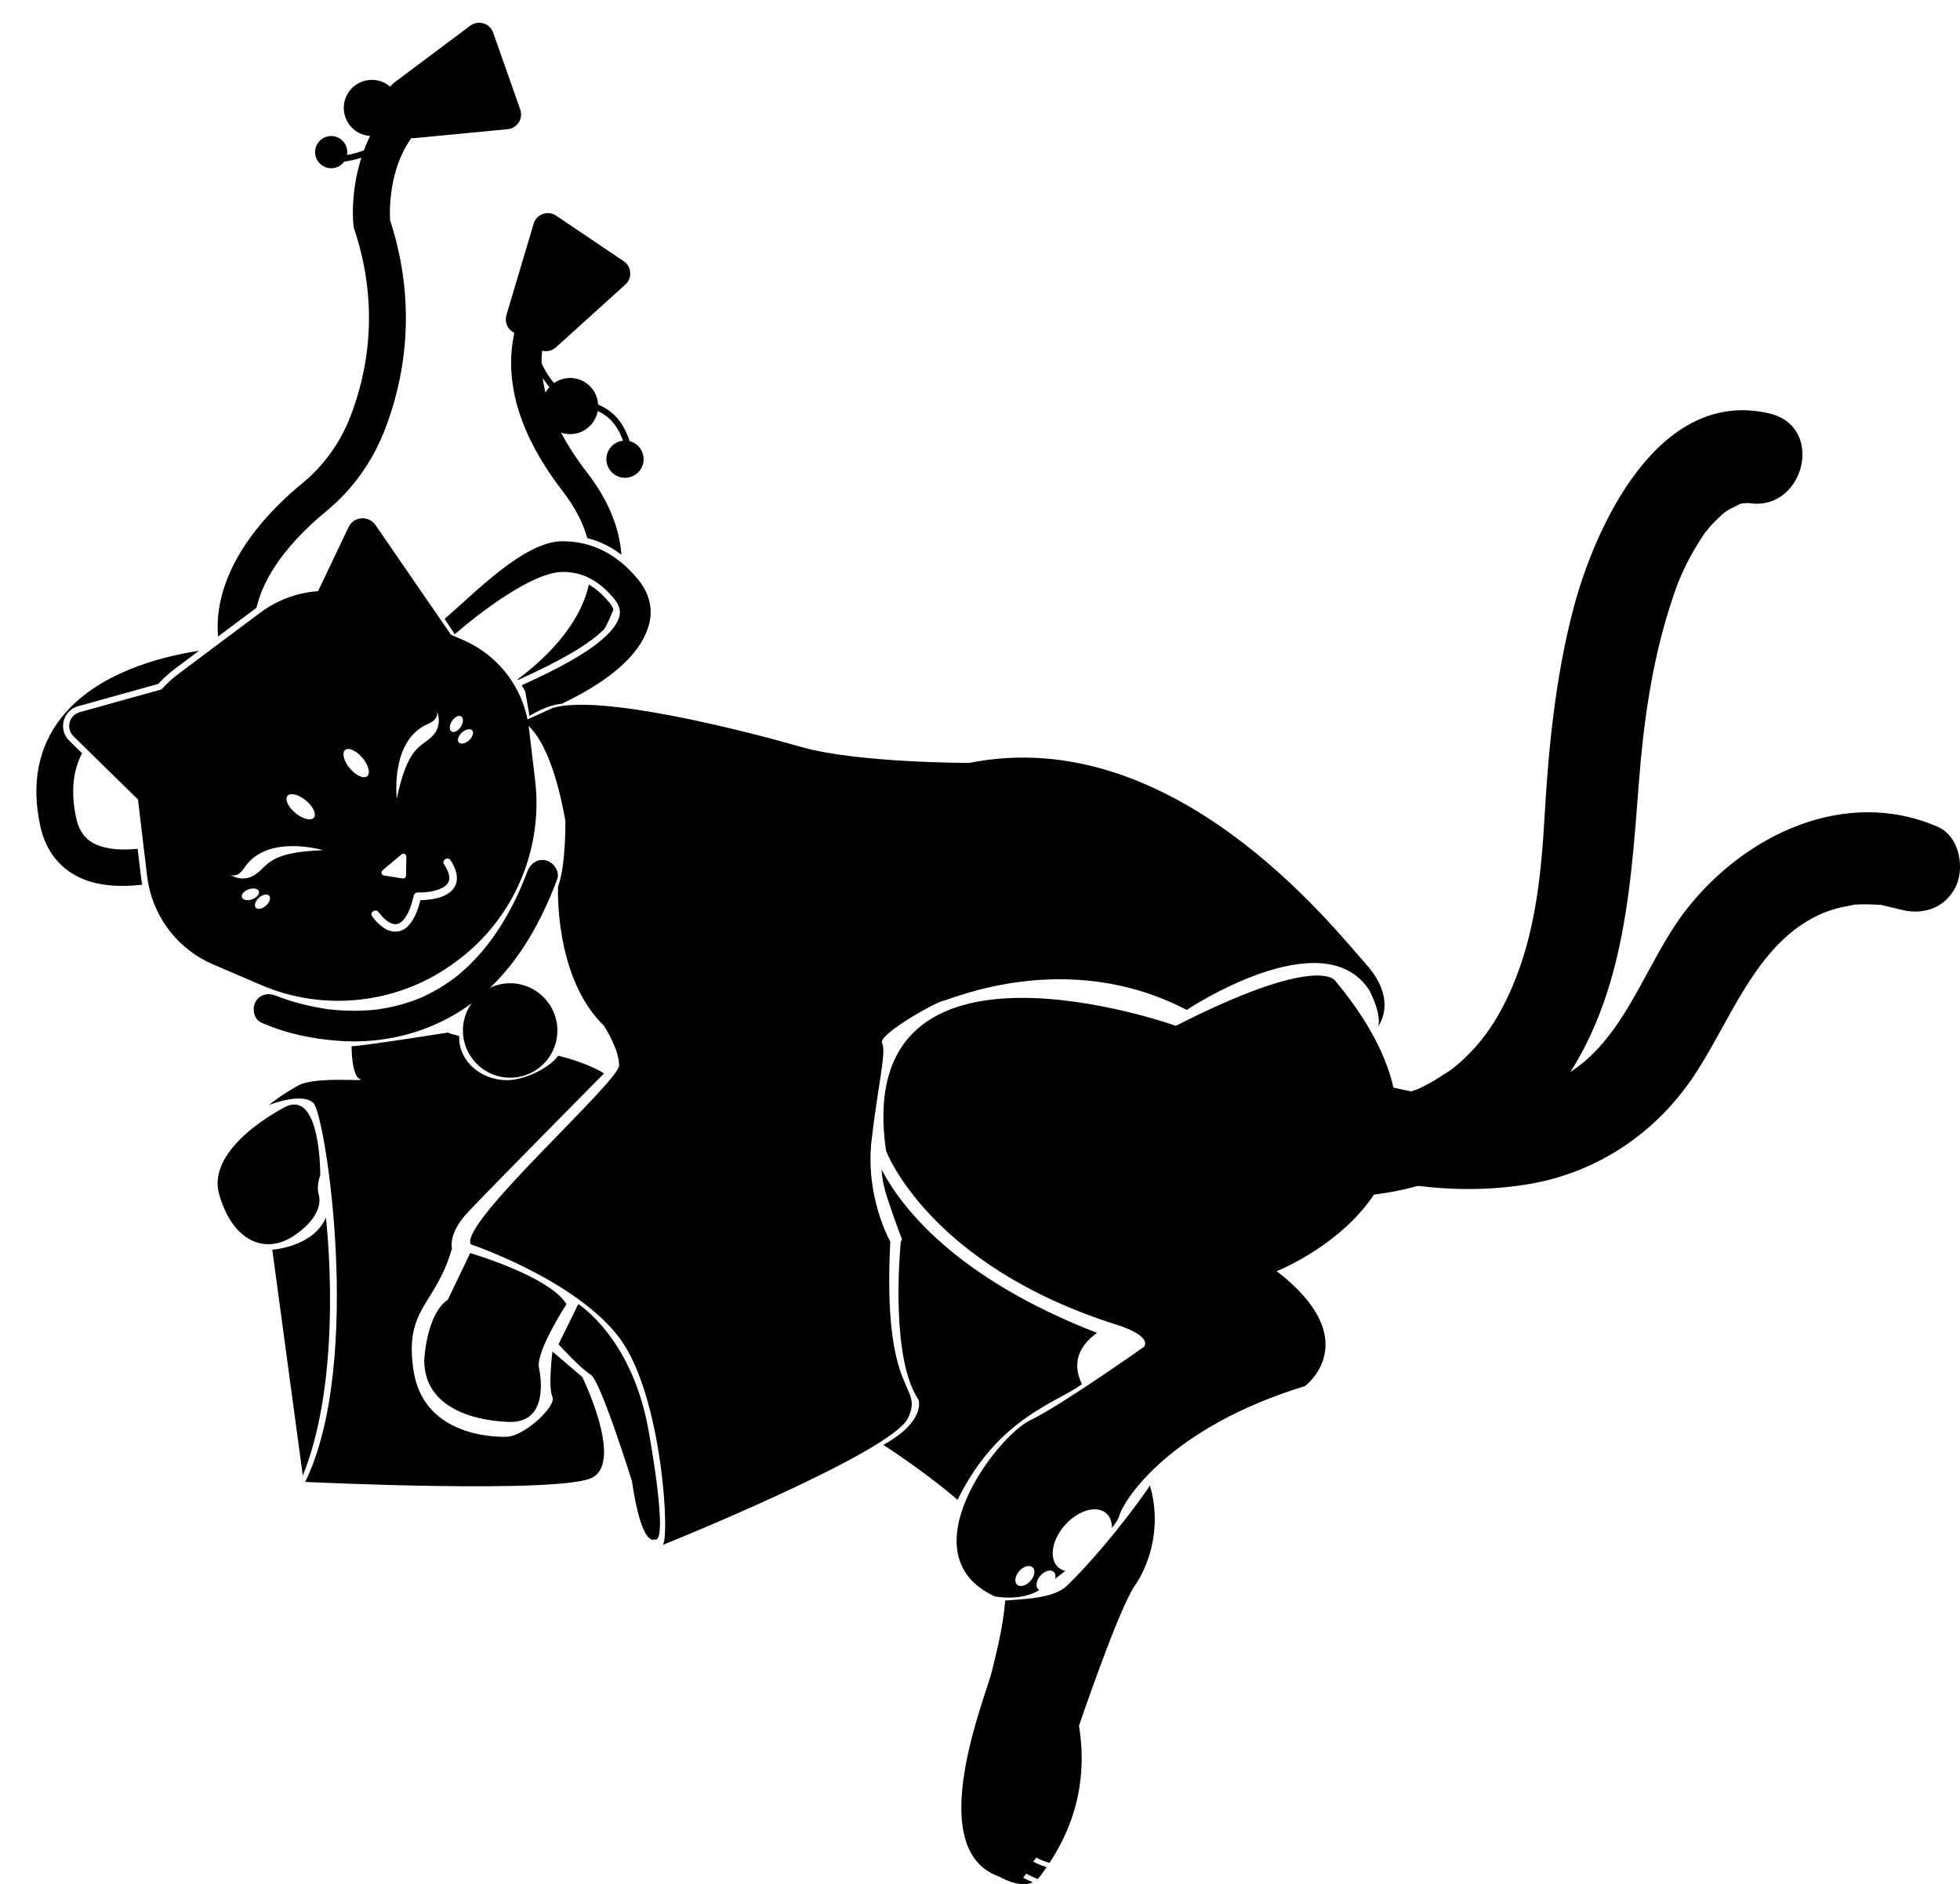 <?xml version="1.0" encoding="UTF-8"?>
<svg id="_圖層_1" data-name="圖層 1" xmlns="http://www.w3.org/2000/svg" viewBox="0 0 319.11 306.76">
  <defs>
    <style>
      .cls-1 {
        <!-- fill: rgb(255, 145, 0); -->
        fill:black;
      }
    </style>
  </defs>
  <path class="cls-1" d="m87.12,126.98l-1.01-8.45c-.66-5.54-3.88-10.44-8.6-13.25-.68-.41-1.39-.77-2.13-1.09l-1.96-.85-.89-1.3-7.61-11.05-2.86-4.16-.94-1.36c-.48-.69-1.24-1.09-2.08-1.09-.07,0-.14,0-.21.01-.91.07-1.69.61-2.08,1.43l-4.96,10.42-.29.03c-3.31.28-6.48,1.5-9.16,3.5l-.84.63-5.86,4.38-1.17.88-5.43,4.06c-.95.71-1.83,1.52-2.62,2.4l-.09.11-13.36,3.72c-.81.23-1.42.85-1.63,1.67-.21.82.03,1.66.63,2.25l1.9,1.87,8.6,8.43.94,7.91.55,4.59c.05.42.12.84.2,1.26,1.11,5.8,5.05,10.74,10.53,13.08l7.83,3.36c10.44,4.48,22.59,3.03,31.69-3.79l.34-.25c9.11-6.81,13.93-18.06,12.57-29.35Zm-40.31,2.59c.47-.57,1.81-.23,2.99.75,1.19.97,1.77,2.23,1.3,2.8-.47.57-1.81.23-2.99-.74-1.19-.98-1.77-2.24-1.3-2.81Zm-7.42,16.53c-.16-.45.32-1.03,1.08-1.31.76-.27,1.5-.14,1.67.31.16.45-.33,1.03-1.09,1.31-.75.27-1.5.13-1.66-.31Zm3.92,1.34c-.6.54-1.34.69-1.66.34s-.09-1.08.51-1.62c.6-.54,1.34-.69,1.66-.34.32.35.09,1.07-.51,1.62Zm-1.76-5.05c-2.06,1.36-3.94.11-4.09.01,1.36.62,2.33-1.14,2.33-1.14,3.72-5.57,12.81-2.84,12.81-2.84-9,.3-8.9,2.54-11.05,3.97Zm28.06-24.5s1.88-.64,1.53-2.08c.12.26.93,2.27-.72,4.01-1.78,1.87-3.97,1.39-5.82,10.19,0,0-1.12-9.43,5.01-12.12Zm-7.33,23.81l3.09-2.6c.32-.27.8-.04.79.38l-.05,3.07c0,.29-.27.51-.55.47l-3.04-.48c-.41-.06-.55-.57-.24-.84Zm-2.5-15.33c-.57.47-1.83-.1-2.82-1.27-.99-1.18-1.33-2.52-.77-2.99.56-.48,1.82.09,2.82,1.27.99,1.18,1.33,2.51.77,2.99Zm14.57,17.1c-.43,2.47-3.68,3.06-5.89,3.08-.37,1.42-.88,2.9-1.84,4.03-1.09,1.27-2.69,1.43-4.07.53-.77-.5-1.45-1.19-1.97-1.95-.45-.67.63-1.29,1.08-.63.02.03.07.1.1.14.16.2.33.39.5.58.45.47.95.89,1.48,1.09.63.23,1.18.16,1.73-.36,1.11-1.06,1.55-2.79,1.91-4.22.07-.26.33-.46.6-.46,1.18.04,2.32-.1,3.43-.49.66-.23,1.36-.63,1.61-1.22.41-.96-.22-2.09-.73-2.89-.43-.68.65-1.31,1.08-.63.63,1,1.18,2.19.98,3.4Zm-.84-24.38c-.4-.25-.37-1.01.07-1.69.44-.68,1.12-1.02,1.52-.76.39.26.36,1.01-.08,1.69s-1.11,1.02-1.51.76Zm2.85,1.44c-.6.54-1.34.7-1.66.34-.32-.35-.09-1.07.51-1.61.6-.54,1.35-.7,1.66-.35.32.36.09,1.08-.51,1.62Z"/>
  <path class="cls-1" d="m105.72,101.43c-1.38,5.77-7.95,10.15-14.27,13.15-1.64.12-3.65,1-5.24,1.97l-.69-3.96-.58-1.03c3.97-1.79,8.54-4.03,11.77-6.4.44-.33.85-.65,1.24-.98.48-.41.92-.82,1.3-1.23.83-.89,1.39-1.79,1.6-2.67.06-.26.11-.58.05-.97-.03-.24-.11-.5-.25-.8-.08-.18-.19-.38-.34-.59-.08-.13-.19-.27-.3-.41-1.23-1.5-2.54-2.61-3.95-3.34-.16-.09-.32-.16-.48-.24-.16-.06-.31-.13-.47-.19-1.13-.44-2.33-.64-3.59-.62-4.81.07-13.21,6.45-17.49,10.14l-1.64-2.51c4.75-4.03,12.83-12.54,19.06-12.63,1.16-.01,2.28.1,3.37.34.19.04.36.08.54.13h.01c.18.04.36.09.54.15,1.91.57,3.69,1.55,5.34,2.92.17.14.33.28.49.43.17.14.33.29.49.45.57.55,1.13,1.15,1.66,1.8,2.26,2.77,2.24,5.39,1.84,7.1Z"/>
  <g>
    <path class="cls-1" d="m99.86,99.23c-.4,1.08-.88,2.12-1.42,3.12-2.23,2.34-6.94,5.14-14.08,8.35l-.08-.11c4.24-3.15,10.08-8.59,11.59-15.42,1.18.67,2.29,1.65,3.36,2.96.36.44.55.8.63,1.1Z"/>
    <path class="cls-1" d="m101.18,90.32c-1.72-1.31-3.58-2.22-5.56-2.71-.71-2.55-2.05-5.11-4.03-7.67-16.47-21.34-3.99-34.72-1.6-36.97l3.11,3.92c-2.1,1.99-11.22,12.29,2.45,30,3.41,4.41,5.29,8.9,5.63,13.43Z"/>
  </g>
  <path class="cls-1" d="m83.42,54l4.12,2.77c.92.62,2.14.53,2.96-.21l11.32-10.24c1.16-1.05,1.03-2.91-.27-3.79l-11.01-7.42c-1.35-.91-3.19-.25-3.66,1.31l-4.43,14.89c-.3,1.01.09,2.1.96,2.69Z"/>
  <path class="cls-1" d="m63.31,16.21l1.65,4.68c.37,1.04,1.4,1.7,2.5,1.6l15.2-1.46c1.56-.15,2.56-1.72,2.04-3.2l-4.41-12.52c-.54-1.53-2.41-2.1-3.72-1.13l-12.43,9.3c-.84.63-1.18,1.74-.83,2.73Z"/>
  <circle class="cls-1" cx="101.76" cy="74.76" r="3.03"/>
  <circle class="cls-1" cx="92.82" cy="66.11" r="4.57"/>
  <circle class="cls-1" cx="60.54" cy="17.57" r="4.57"/>
  <circle class="cls-1" cx="53.92" cy="24.77" r="2.62"/>
  <path class="cls-1" d="m63.51,35.84c4.69,14.42,2.1,26.59-.92,34.29-2.01,5.12-5.25,9.62-9.38,13.02-7.76,6.39-10.56,11.93-11.45,15.8-.01,0-.01.01-.02.01l-6.24,4.67c-.44-4.88.89-14.39,13.9-25.11,3.33-2.75,5.96-6.41,7.6-10.59,2.68-6.83,4.98-17.68.7-30.56l-.11-.33-.04-.34c-.65-7.05,1.78-21.45,15.62-25.45l1.67,5.76c-11.67,3.38-11.46,16.56-11.33,18.83Z"/>
  <path class="cls-1" d="m101.94,73.39c-1.46-5.71-4.25-6.5-7.21-7.34-1.71-.48-3.47-.98-4.83-2.51-3.56-3.99-3.36-6.99-3.35-7.12l1,.08-.5-.04.5.04s-.15,2.74,3.09,6.38c1.17,1.31,2.71,1.75,4.36,2.21,2.96.84,6.31,1.79,7.91,8.05l-.97.25Z"/>
  <path class="cls-1" d="m55.06,26.36c-.5,0-.93-.05-1.28-.15l.26-.96c1.32.36,4.31-.09,7.77-1.93l.47.88c-2.89,1.54-5.48,2.16-7.23,2.16Z"/>
  <path class="cls-1" d="m32.41,105.94l-3.97,2.97c-.96.72-1.86,1.54-2.66,2.43l-13.08,3.64c-1.16.32-2.03,1.22-2.33,2.38-.3,1.17.04,2.37.9,3.22l2.09,2.05c-1.52,2.94-1.84,6.41-.96,10.52.49,2.28,1.59,3.69,3.47,4.44,1.75.7,3.98.86,6.54.6l.55,4.59c.05.42.12.85.19,1.26-1.11.12-2.17.19-3.2.19-2.34,0-4.46-.33-6.3-1.06-3.75-1.5-6.21-4.53-7.11-8.77-1.47-6.88-.31-12.79,3.45-17.56,5.66-7.19,15.91-9.89,22.42-10.9Z"/>
  <path class="cls-1" d="m42.53,166.47c3.96,1.79,8.38,2.69,12.7,2.99,8.83.62,17.5-2.18,24.06-8.18,5.35-4.89,8.88-11.39,11.42-18.1.48-1.26-.53-2.74-1.75-3.08-1.4-.39-2.6.48-3.08,1.75-2.06,5.43-4.91,10.65-8.96,14.76-1.76,1.78-3.13,2.89-5.23,4.17-.91.55-1.84,1.05-2.8,1.49-.21.1-.42.19-.63.28.43-.18-.21.08-.34.13-.48.19-.97.36-1.46.52-.92.3-1.85.55-2.79.75-.44.1-.88.18-1.33.25-.2.03-.41.06-.61.1-.37.06.43-.05.06,0-.13.02-.27.03-.4.05-1.72.2-3.45.25-5.18.18-.8-.03-1.59-.09-2.38-.18-.2-.02-.39-.05-.59-.07-.52-.06.16.03,0,0-.37-.06-.74-.11-1.11-.18-1.27-.22-2.53-.5-3.77-.85-.95-.26-1.88-.56-2.8-.9-.27-.1-.53-.22-.8-.31-.3-.11.76.33.29.12-1.23-.56-2.69-.35-3.42.9-.63,1.07-.34,2.86.9,3.42h0Z"/>
  <path class="cls-1" d="m90.75,167.77c0,1.58-.48,3.05-1.3,4.28-1.38,2.05-3.73,3.41-6.39,3.41-4.24,0-7.69-3.45-7.69-7.69v-.05c.03-4.22,3.47-7.64,7.69-7.64s7.69,3.45,7.69,7.69Z"/>
  <g>
    <path class="cls-1" d="m94.79,224.15s6.69,13.62,1.71,16.38c-4.98,2.75-46.81.74-46.81.74,9.53-19.5,3.3-59.85,1.34-61.69-1.86-1.76-6.82.17-7.25.33.22-.19,2.1-1.71,4.77-3.18,2.84-1.56,11.51-.57,10.09-1.03-1.42-.47-1.4-5.36-1.4-5.36,2.16-.09,15.67-2.23,15.67-2.23,1.44.55,0,0,1.86.57,0,.1,0,.21,0,.31,0,3.79,3.51,6.87,7.81,6.87,2.81,0,6.93-2.02,8.3-3.98,5.16,1.27,7.46,2.88,7.46,2.88,0,0-18.92,19.13-22.19,22.63-3.27,3.5-2.56,5.88-2.56,5.88-2.71,9.37-7.82,9.63-6.26,19.88,1.56,10.26,12.37,10.88,15.24,10.76,2.86-.13,8.08-5,7.37-6.5-.73-1.5,0-7.37,0-7.37l4.85,4.13Z"/>
    <path class="cls-1" d="m46.66,180.1s-13.26,6.52-10.96,14.41c2.3,7.89,7.64,9.56,11.88,6.85,4.24-2.71,4.74-5.46,4.31-6.86s.25-3.15.25-3.15c0,0,.14-13.65-5.48-11.24Z"/>
    <path class="cls-1" d="m44.33,203.46s6.67-.43,8.73-5.22c0,0,3.03,25.27-3.76,42l-4.97-36.78Z"/>
    <path class="cls-1" d="m85,117.49s4.39,1.25,7.05,16.14c0,0,.11,7.19-1.19,10.71,0,0-.69,14.74,7.48,22.68,0,0,2.46,3.76,2.46,6.43s-26.1,25.73-24.15,29.13c0,0,17.01,5.75,24.15,15.17,7.14,9.41,8.36,33.7,7.02,33.81,0,0,37.5-15.08,40.05-20.75s-4.26-2.89-2.92-28.67c0,0-4.14-7.27-3.04-16.58s2.43-14.34,1.7-15.73,8.82-6.73,9.93-6.88,20.11-8.74,39.67,1.47c0,0,22.14-14.76,29.71-3.24,0,0,2.03,3.77,1.48,5.86,0,0,3.32-4.15-2.03-10.11s-31.37-39.37-64.58-32.72c0,0-18.27,0-27.31-2.59s-32.8-8.71-40.53-6.35l-4.94,2.25Z"/>
    <path class="cls-1" d="m217.34,159.62s-2.81-4.38-25.9,7.39c0,0-52.83-18.89-47.19,20.33,0,0,6.92,18.71,37.71,28.39,0,0,5.39,1.59,4.35,3.5,0,0-13.5,9.57-18.67,12.05-5.18,2.48-20.31,21.86-5.69,28.62,0,0,4.23.87,7.29-1.04-.03,0-.05,0-.07-.02-.58-.34-.55-1.29.07-2.13.63-.83,1.61-1.23,2.19-.89.38.22.49.69.36,1.22.52-.4,1.07-.82,1.65-1.28-.26-.06-.51-.16-.74-.29-1.82-1.06-1.73-4.01.22-6.6,1.94-2.58,4.99-3.83,6.81-2.77.89.51,1.32,1.49,1.3,2.65.61-.75,1.03-1.41,1.18-1.9.77-2.71,8.21-14.43,30.26-21.19,0,0,10.01-7.44-4.61-18.71,0,0,36.93-14.42,9.49-47.33Zm-49.42,97.58c-.63.84-1.61,1.23-2.19.89-.58-.34-.56-1.29.07-2.12.62-.84,1.6-1.23,2.19-.89.59.33.56,1.29-.06,2.12Z"/>
    <path class="cls-1" d="m184.73,258.2c-2.65,3.87-9.06,22.77-9.06,22.77,1.76,10.73-2.16,18.34-4.81,22.33-.8-.25-1.61-.56-2.13-.88l-.51.66c.57.33,1.38.65,2.19.91-.45.64-.84,1.16-1.13,1.56-.1.14-.21.26-.33.37-.67-.26-1.33-.58-1.88-.88l-.47.67c.25.13.83.44,1.56.75-2.22,1.03-5.44-.92-5.44-.92-12.65-4.39-2.19-29.38-1.25-33.37.6-2.54,1.83-7.01,2.19-11.59,2.53-.24,7.8-.25,10.03-2.39,3.07-2.92,8.84-9.48,13.54-16.33,2.18,7.62-.71,13.74-2.48,16.33Z"/>
    <path class="cls-1" d="m176.15,225.34c-3.93,3.02-13.6,5.33-20.25,18.84-5.51-4.74-12.08-8.94-12.08-8.94,7-3.9,5.73-7.33,5.73-7.33-4.49-6.68-3.1-23.38-2.93-25.35.17-1.98,1.03,1.98-2.08-7.29-.63-1.87-.93-3.48-1.01-4.86,3.18,6.08,11.97,17.62,35.06,26.59-2.63,1.93-4.24,4.63-2.45,8.33Z"/>
    <path class="cls-1" d="m90.94,218.86l3.21-6.54s8.69,5.38,11.41,20.39c0,0,3.52,19.04.96,17.91,0,0-2.03,1.41-3.63-9.47,0,0-5.12-16.41-6.72-17.35s-5.24-4.94-5.24-4.94Z"/>
    <path class="cls-1" d="m76.55,204.01s12.9,3.76,15.68,8.31c0,0-5.02,7.73-4.48,10.36s1.07,9.02-4.91,8.82c-5.98-.2-13.77-2.45-13.77-10.04,0,0,.32-7.5,3.84-9.85l3.64-7.6Z"/>
    <path class="cls-1" d="m205.38,193.01c15.9,4.77,35.1.02,45.99-12.65,12.85-14.95,14.02-34.22,15.46-52.98.74-9.63,2.08-19.29,5.01-28.52,1.03-3.25,1.77-5.22,3.24-7.99.55-1.05,1.16-2.05,1.79-3.06.34-.54.71-1.06,1.09-1.58-1.08,1.47.4-.46.65-.72.7-.73,1.41-1.42,2.16-2.09,1.17-1.05-1.13.76-.29.22.4-.26.78-.55,1.2-.78.76-.43,2.93-1.11.47-.35.26-.08,1.66-.75,1.87-.57.04.03.6-.11.65-.13,1.07-.47-2.31.41-.83.13.33-.06.78-.05,1.11-.02,1.96.21-2.08-.43-.84-.14,9.39,2.23,13.39-12.23,3.99-14.46-18.16-4.31-28.55,18.6-32.05,32.22-2.78,10.8-3.93,22.05-4.56,33.16-.54,9.5-1.49,19.2-5.31,28.04-2.4,5.57-5.39,9.95-10.18,13.63.61-.47-2.01,1.28-2.64,1.64-.98.56-2,1.08-3.04,1.54,1.36-.6-1.34.46-1.86.62-1.38.44-2.78.75-4.2,1.05-.39.08-.78.14-1.17.21-1.34.24,1.32-.07-.86.08-1.08.08-2.15.15-3.24.16-1.95.02-3.87-.14-5.81-.3-.58-.05-1.68-.31.65.09-.45-.08-.9-.12-1.35-.22-.53-.11-1.07-.22-1.61-.32-.51-.1-1.02-.23-1.51-.38-9.27-2.78-13.23,11.69-3.99,14.46h0Z"/>
    <path class="cls-1" d="m206.57,185.86c12.78,6.12,27.87,9.24,41.93,6.99,10.99-1.76,20.44-7.85,26.79-16.96s10.41-22.49,21.41-27.19c.99-.42,2.04-.73,3.08-.99.45-.11,3.05-.54,1.58-.37,1.63-.18,3.23-.11,4.87-.02,1.16.06-1.4-.36.38.09.53.13,1.07.27,1.61.39.89.2,3.14,1.25-.33-.25,3.74,1.62,8.01,1.08,10.26-2.69,1.89-3.15,1.02-8.65-2.69-10.26-14.91-6.47-31.13,1.16-40.68,13.2-7.4,9.32-10.29,22.88-21.8,28.23-7.59,3.53-16.67,3.04-24.25,1.45-3.8-.79-7.55-1.88-11.2-3.21-.97-.35-4.51-1.84-2.15-.8-.41-.18-.83-.36-1.23-.56-8.66-4.15-16.28,8.78-7.57,12.95h0Z"/>
  </g>
</svg>